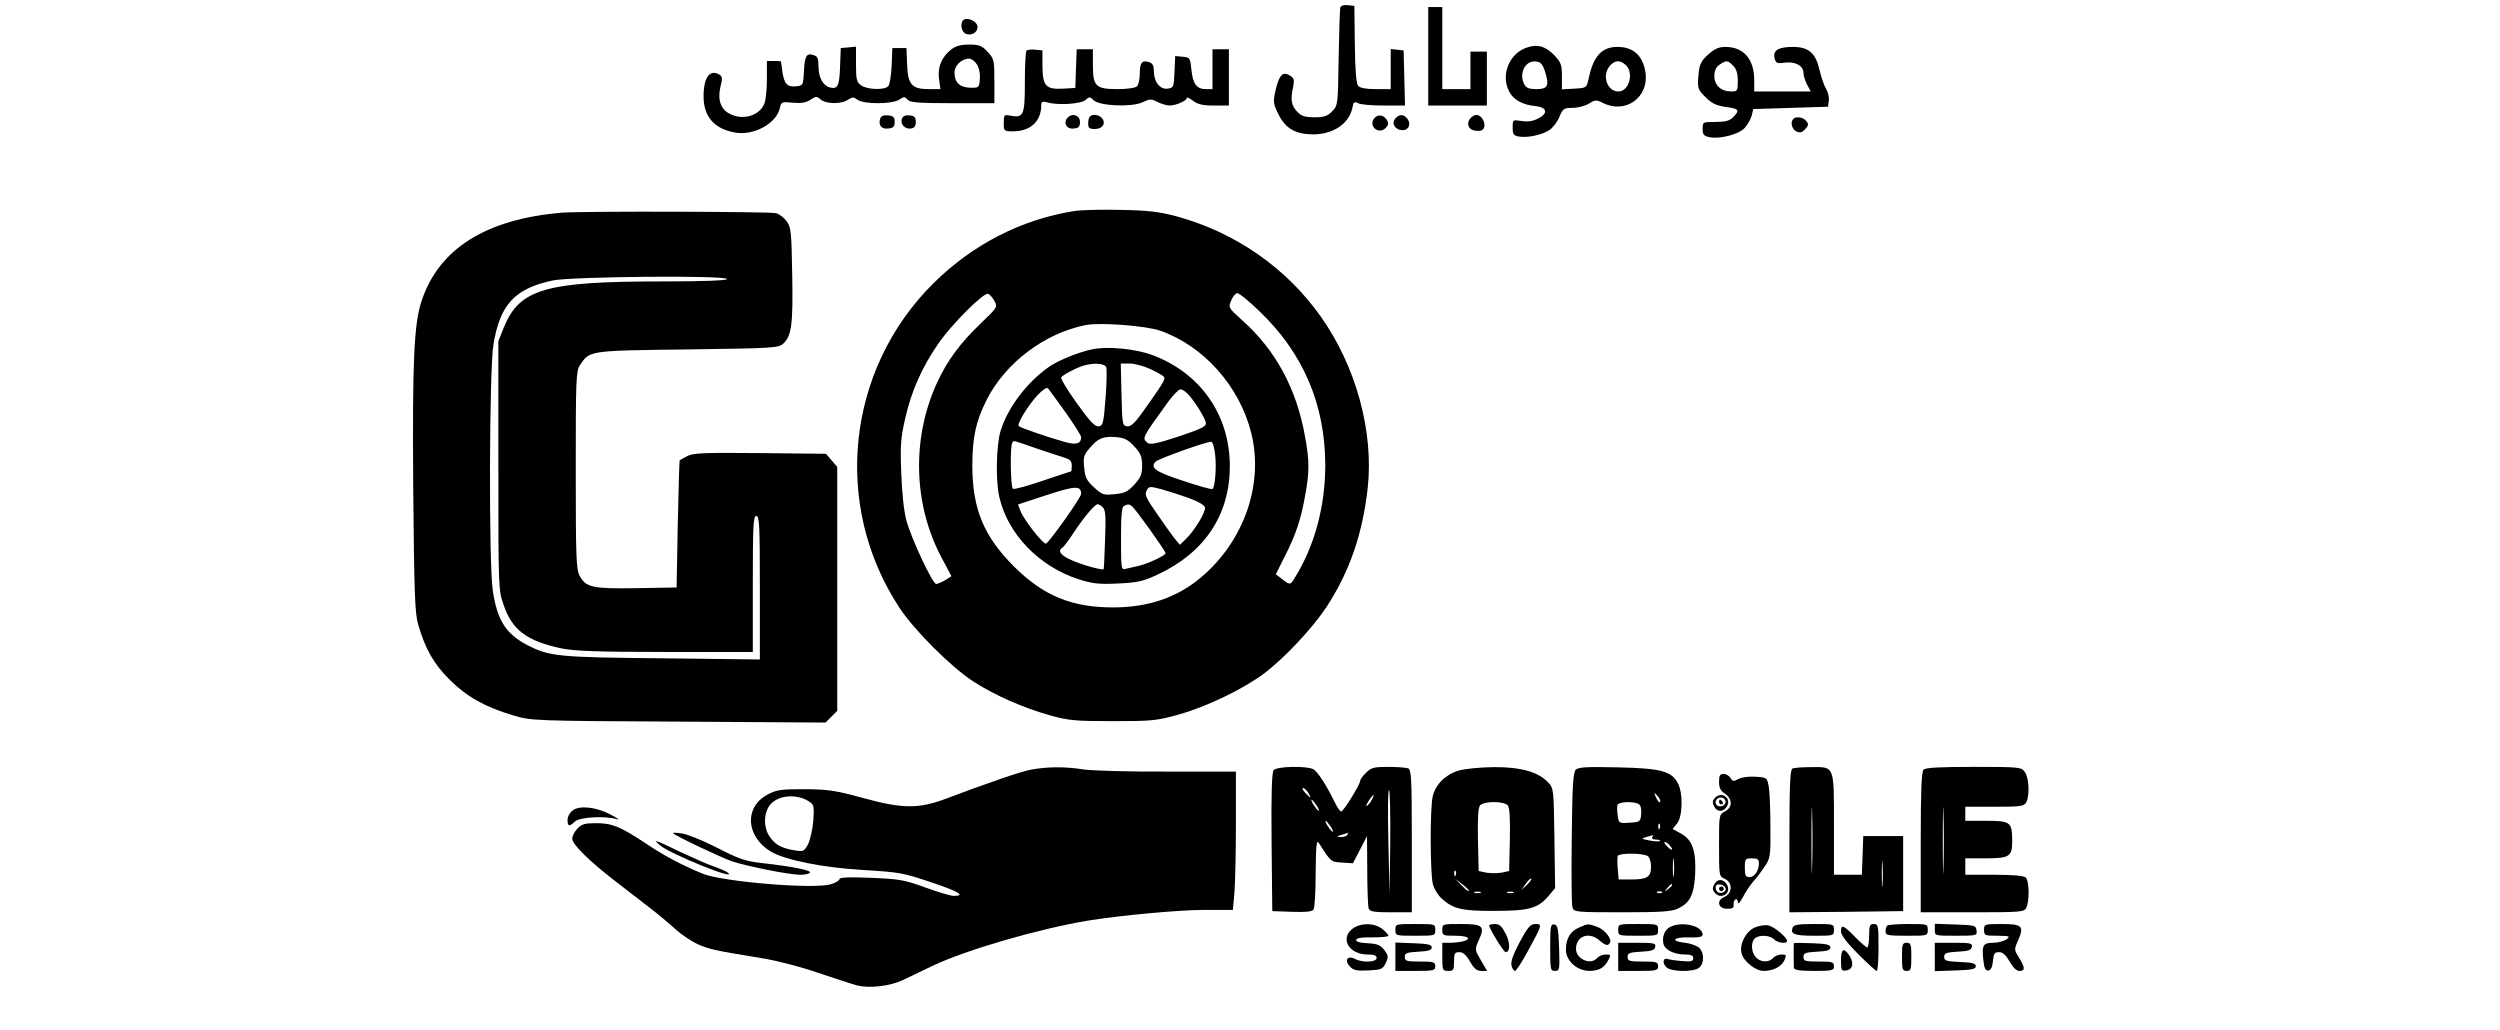 <?xml version="1.0" standalone="no"?>
<!DOCTYPE svg PUBLIC "-//W3C//DTD SVG 20010904//EN"
 "http://www.w3.org/TR/2001/REC-SVG-20010904/DTD/svg10.dtd">
<svg version="1.0" xmlns="http://www.w3.org/2000/svg"
 width="1066pt" height="439pt" viewBox="0 0 1066 439"
 preserveAspectRatio="xMidYMid meet">

<g transform="translate(0,439) scale(0.1,-0.1)"
fill="#000000" stroke="none">
<path d="M5715 4358 c-2 -7 -5 -104 -7 -215 -3 -198 -3 -202 -27 -227 -20 -21
-34 -26 -76 -26 -42 0 -56 5 -74 24 -25 26 -29 51 -17 106 6 29 4 37 -14 48
-30 19 -46 2 -61 -63 -11 -50 -10 -57 12 -102 31 -61 71 -85 147 -86 87 0 155
45 169 115 4 23 8 26 24 18 10 -6 59 -10 109 -10 l91 0 -3 118 -3 117 -27 3
-28 3 0 -85 0 -86 -64 0 c-43 0 -67 5 -75 14 -8 10 -13 70 -14 178 l-2 163
-28 3 c-16 2 -29 -2 -32 -10z"/>
<path d="M6090 4150 l0 -210 125 0 125 0 0 115 0 115 -35 0 -35 0 0 -80 0 -80
-60 0 -60 0 0 175 0 175 -30 0 -30 0 0 -210z"/>
<path d="M4107 4304 c-15 -16 -7 -53 14 -59 30 -10 58 19 43 43 -12 18 -45 28
-57 16z"/>
<path d="M4056 4179 c-41 -32 -59 -76 -52 -126 l6 -43 -49 0 c-73 0 -90 19
-93 105 l-3 70 -30 0 -30 0 -3 -75 c-2 -41 -8 -80 -14 -87 -15 -18 -89 -16
-116 3 -19 13 -22 24 -22 90 l0 75 -32 -3 -33 -3 -3 -80 c-3 -82 -10 -96 -43
-88 -30 8 -49 43 -49 90 0 34 -4 43 -21 48 -30 10 -38 -3 -41 -70 -3 -59 -4
-60 -34 -63 -37 -4 -50 10 -58 63 -3 22 -5 41 -6 43 0 1 -13 2 -30 2 l-30 0 0
-80 c0 -43 -5 -91 -12 -105 -23 -50 -92 -69 -147 -40 -38 19 -52 61 -39 115 9
34 8 44 -3 51 -42 26 -69 -10 -69 -92 0 -86 45 -138 133 -154 80 -15 177 38
192 103 6 28 8 29 55 24 36 -3 57 0 76 13 23 15 27 15 43 1 22 -20 90 -21 117
-1 19 12 24 12 40 0 26 -20 147 -20 178 0 21 14 24 14 36 0 10 -12 43 -15 191
-15 l179 0 0 94 c0 90 -1 95 -29 125 -25 27 -36 31 -79 31 -35 0 -57 -6 -76
-21z m109 -63 c10 -15 15 -40 13 -63 -3 -37 -4 -38 -42 -37 -45 2 -66 23 -66
65 0 30 31 59 62 59 10 0 25 -11 33 -24z"/>
<path d="M6516 4189 c-78 -22 -119 -116 -81 -189 18 -35 56 -57 110 -62 52 -5
58 -31 14 -53 -22 -12 -44 -15 -71 -11 -38 6 -38 6 -38 -28 0 -28 4 -34 25
-38 35 -7 99 6 131 27 14 9 34 34 43 56 15 36 19 39 56 39 22 0 53 8 70 18 27
17 32 17 60 3 97 -49 198 25 181 132 -12 71 -52 107 -119 107 -67 0 -103 -39
-123 -135 -9 -40 -9 -40 -61 -43 l-53 -3 0 56 c0 49 -4 59 -32 89 -37 38 -69
48 -112 35z m73 -107 c18 -58 10 -72 -38 -72 -30 0 -43 5 -51 19 -25 48 3 104
49 99 21 -2 29 -12 40 -46z m343 31 c36 -33 15 -113 -31 -113 -49 0 -72 70
-36 110 22 24 42 25 67 3z"/>
<path d="M7283 4157 c-31 -29 -37 -41 -41 -90 -4 -54 -3 -58 30 -91 27 -27 46
-36 86 -42 57 -7 62 -14 32 -44 -15 -15 -33 -20 -75 -20 -54 0 -55 0 -55 -29
0 -25 5 -31 30 -36 43 -9 124 12 149 39 12 13 25 36 30 52 l7 29 160 5 159 5
3 27 c2 15 -4 37 -12 50 -8 13 -20 48 -27 77 -16 74 -46 101 -114 101 -62 0
-87 -15 -78 -49 5 -20 10 -23 44 -18 44 6 79 -14 79 -44 0 -11 7 -33 15 -49
l16 -30 -121 0 -120 0 0 48 c0 90 -45 142 -123 142 -28 0 -46 -8 -74 -33z
m107 -47 c14 -14 20 -33 20 -65 0 -43 -2 -45 -28 -45 -43 0 -72 26 -72 65 0
24 7 39 22 49 29 20 34 20 58 -4z"/>
<path d="M4377 4174 c-4 -4 -7 -65 -7 -135 0 -141 -5 -153 -63 -142 -25 5 -27
3 -27 -31 0 -35 1 -36 40 -36 74 0 120 43 120 112 0 15 5 17 28 11 44 -13 143
-6 161 11 15 14 19 14 34 -1 24 -25 163 -31 209 -9 31 15 37 15 64 1 16 -8 39
-15 51 -15 27 0 73 20 73 32 0 5 12 0 26 -11 21 -16 41 -21 90 -21 l64 0 0
120 0 120 -35 0 -35 0 0 -85 0 -85 -29 0 c-38 0 -55 22 -61 84 -5 49 -6 51
-37 54 l-32 3 -3 -68 c-3 -65 -4 -68 -30 -71 -32 -4 -58 29 -58 75 0 23 -5 33
-20 38 -30 10 -40 -2 -40 -49 0 -23 -5 -47 -12 -54 -7 -7 -41 -12 -83 -12 -93
0 -105 12 -105 103 l0 67 -35 0 -34 0 -3 -82 -3 -83 -50 -3 c-75 -4 -89 10
-90 94 l0 69 -30 3 c-17 2 -34 0 -38 -4z"/>
<path d="M3754 3886 c-11 -28 4 -48 33 -44 22 2 28 8 28 28 0 20 -6 26 -28 28
-18 2 -29 -2 -33 -12z"/>
<path d="M3846 3884 c-9 -22 12 -46 38 -42 15 2 21 10 21 28 0 20 -6 26 -26
28 -18 2 -29 -3 -33 -14z"/>
<path d="M4551 3887 c-18 -23 -2 -49 28 -45 20 2 26 8 26 28 0 29 -34 40 -54
17z"/>
<path d="M4647 3893 c-4 -3 -7 -17 -7 -30 0 -19 5 -23 29 -23 32 0 48 24 30
46 -12 15 -41 19 -52 7z"/>
<path d="M5860 3886 c-27 -33 18 -72 48 -42 13 13 14 20 6 34 -15 23 -38 26
-54 8z"/>
<path d="M5949 3884 c-17 -21 0 -49 32 -49 27 0 37 28 19 50 -16 19 -34 19
-51 -1z"/>
<path d="M6272 3888 c-20 -20 -14 -47 12 -54 14 -3 30 -3 35 1 24 14 4 65 -24
65 -6 0 -16 -5 -23 -12z"/>
<path d="M7647 3883 c-14 -13 -7 -43 12 -53 15 -7 23 -6 35 6 19 19 20 26 4
42 -13 13 -41 16 -51 5z"/>
<path d="M4580 3490 c-226 -36 -432 -142 -600 -308 -371 -368 -432 -947 -145
-1383 62 -95 219 -252 314 -314 89 -58 215 -114 331 -146 75 -21 106 -24 265
-24 166 0 188 2 280 28 119 33 275 108 366 176 88 67 203 190 264 281 99 151
155 312 177 510 26 240 -50 518 -200 730 -148 209 -366 360 -617 428 -71 19
-121 25 -235 27 -80 2 -170 0 -200 -5z m-340 -383 c14 -26 14 -27 -56 -94 -90
-86 -144 -159 -188 -254 -109 -236 -102 -519 18 -745 l43 -81 -27 -17 c-16 -9
-33 -16 -38 -16 -16 0 -107 196 -127 270 -11 39 -19 120 -22 203 -5 119 -2
151 17 234 27 118 72 218 141 318 56 81 193 219 212 212 7 -2 19 -15 27 -30z
m1129 -43 c187 -178 281 -397 282 -656 0 -178 -46 -348 -132 -485 -17 -28 -20
-28 -52 -2 l-27 20 35 70 c50 97 71 161 89 260 20 105 20 151 1 256 -36 205
-126 371 -269 498 -58 52 -59 54 -46 84 7 17 19 31 26 31 8 0 50 -34 93 -76z
m-422 -84 c184 -64 338 -236 388 -435 55 -218 -30 -463 -215 -618 -101 -85
-224 -127 -374 -127 -177 0 -297 50 -422 174 -128 128 -177 244 -178 426 0
124 14 191 61 285 81 159 247 284 423 319 62 12 256 -3 317 -24z"/>
<path d="M4655 2900 c-55 -11 -142 -47 -179 -72 -96 -66 -180 -177 -210 -277
-18 -62 -21 -212 -5 -280 36 -158 169 -296 338 -351 61 -19 86 -22 169 -18 84
4 107 9 172 40 198 93 305 255 304 463 -1 216 -125 394 -330 471 -74 27 -193
39 -259 24z m62 -76 c3 -9 2 -68 -3 -132 -8 -107 -11 -117 -29 -120 -16 -2
-37 20 -93 98 -40 56 -70 105 -67 111 8 11 60 39 95 50 45 13 90 10 97 -7z
m189 -8 c28 -13 54 -28 58 -34 6 -9 -7 -30 -93 -151 -33 -46 -50 -61 -65 -59
-20 3 -21 10 -24 136 l-3 132 38 0 c21 0 61 -11 89 -24z m-362 -185 c36 -51
66 -98 66 -105 0 -28 -21 -34 -68 -21 -72 20 -191 61 -198 68 -9 9 40 89 81
133 21 22 39 34 44 28 4 -5 38 -51 75 -103z m523 77 c30 -33 71 -100 75 -121
2 -15 -17 -25 -116 -58 -90 -30 -122 -36 -132 -28 -25 21 -27 18 88 177 21 28
44 52 52 52 7 0 22 -10 33 -22z m-230 -222 c27 -29 33 -44 33 -81 0 -37 -6
-52 -33 -81 -28 -31 -42 -37 -84 -41 -47 -5 -54 -3 -88 29 -32 29 -38 42 -42
84 -5 44 -2 54 23 83 35 42 58 52 114 47 35 -3 51 -11 77 -40z m-421 -7 c49
-16 104 -35 122 -40 25 -8 32 -15 32 -34 0 -14 -1 -25 -3 -25 -2 0 -56 -18
-121 -40 -65 -22 -122 -38 -127 -34 -10 6 -13 187 -2 197 8 9 -4 12 99 -24z
m765 -25 c7 -54 0 -142 -11 -149 -4 -3 -61 13 -126 35 -117 38 -142 56 -116
82 12 12 224 88 237 84 6 -1 13 -25 16 -52z m-571 -170 c0 -15 -136 -207 -150
-212 -12 -4 -97 105 -109 140 l-10 27 122 40 c122 40 147 41 147 5z m460 -18
c39 -14 66 -30 68 -40 4 -19 -46 -101 -83 -136 l-24 -23 -20 24 c-11 13 -45
61 -76 106 -48 68 -55 84 -46 101 10 19 13 19 63 6 29 -8 82 -25 118 -38z
m-367 -40 c11 -12 13 -40 9 -138 -2 -68 -5 -124 -6 -125 -5 -6 -98 20 -138 39
-46 20 -59 40 -38 53 6 3 29 34 51 68 44 66 88 117 100 117 4 0 14 -6 22 -14z
m123 6 c13 -8 144 -191 144 -201 0 -10 -80 -47 -120 -55 -19 -4 -43 -10 -52
-12 -17 -5 -18 6 -18 129 0 99 3 137 13 140 17 8 21 8 33 -1z"/>
<path d="M2395 3483 c-321 -27 -521 -152 -596 -372 -34 -100 -41 -252 -37
-804 4 -449 7 -530 21 -580 30 -104 67 -169 136 -237 73 -72 148 -114 271
-151 74 -22 87 -23 702 -26 l628 -4 25 25 25 25 0 520 0 520 -24 28 -24 28
-281 3 c-239 2 -285 1 -311 -13 -16 -8 -31 -17 -32 -18 -1 -1 -5 -123 -8 -272
l-5 -270 -170 -3 c-189 -3 -216 3 -243 52 -15 28 -17 74 -17 451 0 385 1 423
18 448 41 62 34 62 458 67 363 5 388 6 408 24 36 33 43 80 39 293 -3 186 -5
204 -24 230 -11 15 -32 31 -45 34 -24 7 -838 9 -914 2z m705 -283 c0 -6 -99
-10 -278 -10 -497 0 -607 -32 -674 -197 l-23 -58 0 -530 c0 -525 0 -531 23
-596 36 -106 100 -153 247 -184 54 -11 154 -15 443 -15 l372 0 0 290 c0 251 2
290 15 290 13 0 15 -41 15 -306 l0 -306 -417 5 c-445 4 -480 8 -574 56 -92 48
-129 106 -148 234 -17 119 -15 938 3 1048 28 170 90 238 252 273 83 17 744 23
744 6z"/>
<path d="M4395 1108 c-46 -9 -182 -56 -360 -123 -116 -44 -185 -44 -350 1
-123 34 -154 38 -255 39 -101 0 -120 -3 -157 -23 -100 -53 -93 -177 12 -242
60 -37 225 -70 400 -80 150 -9 168 -12 288 -53 117 -39 146 -57 93 -57 -12 0
-66 16 -121 36 -90 33 -113 36 -232 41 -89 4 -133 2 -133 -5 0 -6 -16 -16 -36
-22 -69 -23 -465 10 -549 45 -92 38 -168 79 -245 131 -106 70 -140 84 -209 84
-47 0 -61 -4 -79 -23 -12 -13 -22 -32 -22 -43 0 -24 72 -95 182 -180 42 -32
108 -83 145 -112 37 -28 88 -71 113 -94 24 -22 67 -51 95 -64 50 -22 73 -27
275 -60 58 -9 163 -36 235 -61 72 -24 148 -49 170 -55 54 -13 140 -3 195 23
25 12 81 39 125 60 145 69 455 159 667 194 139 22 383 45 489 45 l126 0 7 77
c3 42 6 174 6 295 l0 218 -292 0 c-161 -1 -322 4 -358 9 -77 13 -156 12 -225
-1z m-946 -135 c22 -14 23 -20 19 -82 -3 -36 -13 -81 -22 -100 -17 -31 -20
-33 -57 -27 -58 9 -87 26 -110 63 -25 40 -22 102 7 134 35 39 111 45 163 12z"/>
<path d="M5431 1106 c-8 -9 -11 -99 -9 -307 l3 -294 84 -3 c61 -2 87 1 92 10
5 7 9 78 9 158 1 116 4 141 13 126 53 -82 51 -81 99 -84 l47 -3 30 58 30 58 1
-147 c0 -80 3 -153 6 -162 5 -13 23 -16 95 -16 l89 0 0 304 c0 268 -2 305 -16
310 -9 3 -47 6 -85 6 -61 0 -73 -3 -94 -25 -14 -13 -25 -28 -25 -34 0 -15 -71
-131 -81 -131 -5 0 -17 17 -27 38 -35 72 -74 133 -92 142 -29 15 -155 13 -169
-4z m147 -96 c7 -11 11 -20 9 -20 -2 0 -12 9 -22 20 -10 11 -14 20 -9 20 5 0
15 -9 22 -20z m350 -216 l-3 -219 -5 227 c-3 125 -2 224 3 219 4 -4 6 -106 5
-227z m-78 187 c-5 -11 -15 -23 -21 -27 -6 -3 -3 5 6 20 20 30 30 35 15 7z
m-235 -27 c9 -15 12 -23 6 -20 -11 7 -35 46 -28 46 3 0 12 -12 22 -26z m60
-90 c9 -15 12 -23 6 -20 -11 7 -35 46 -28 46 3 0 12 -12 22 -26z m70 -34 c-3
-5 -16 -10 -28 -9 -20 1 -20 2 3 9 14 4 26 8 28 9 2 1 0 -3 -3 -9z"/>
<path d="M6219 1104 c-56 -17 -98 -59 -110 -110 -12 -53 -11 -330 1 -375 5
-19 22 -47 37 -60 49 -45 87 -54 228 -53 146 0 184 11 229 65 l27 32 -3 213
c-3 209 -3 213 -27 238 -42 45 -118 66 -234 65 -56 -1 -123 -7 -148 -15z m210
-148 c8 -9 11 -57 9 -147 l-3 -133 -32 -7 c-18 -3 -48 -3 -65 0 l-33 7 -3 133
c-2 90 1 138 9 147 7 8 31 14 59 14 28 0 52 -6 59 -14z m-222 -298 c-3 -8 -6
-5 -6 6 -1 11 2 17 5 13 3 -3 4 -12 1 -19z m304 -41 l-24 -22 19 27 c10 14 21
24 23 22 3 -3 -6 -15 -18 -27z m-248 -26 c-2 -3 -16 8 -31 24 l-27 28 31 -24
c17 -13 30 -26 27 -28z m50 -8 c-7 -2 -19 -2 -25 0 -7 3 -2 5 12 5 14 0 19 -2
13 -5z m140 0 c-7 -2 -19 -2 -25 0 -7 3 -2 5 12 5 14 0 19 -2 13 -5z"/>
<path d="M6719 1108 c-11 -12 -15 -69 -17 -291 -2 -152 -1 -285 3 -296 6 -20
13 -21 212 -21 166 0 211 3 238 16 51 24 68 58 73 144 5 100 -11 148 -59 175
l-37 20 19 24 c24 29 26 128 4 170 -27 53 -72 65 -256 69 -133 3 -168 1 -180
-10z m360 -137 c-2 -6 -10 2 -17 17 -11 25 -11 25 4 10 9 -9 15 -21 13 -27z
m-91 -10 c8 -5 12 -22 10 -42 -3 -33 -5 -34 -49 -37 -46 -3 -47 -2 -51 30 -3
18 -3 39 -1 46 6 14 71 16 91 3z m89 -103 c-3 -8 -6 -5 -6 6 -1 11 2 17 5 13
3 -3 4 -12 1 -19z m-32 -38 c-3 -6 4 -10 16 -10 12 0 20 -3 17 -6 -3 -3 -23
-2 -44 2 -36 7 -37 8 -14 15 14 4 26 7 28 8 2 1 0 -3 -3 -9z m75 -35 c19 -22
8 -25 -12 -3 -10 10 -14 18 -9 18 5 0 14 -7 21 -15z m-92 -47 c7 -7 12 -26 12
-43 0 -44 -16 -55 -81 -55 l-57 0 -4 45 c-2 24 -2 49 0 55 5 14 115 13 130 -2z
m109 -80 c-2 -18 -4 -4 -4 32 0 36 2 50 4 33 2 -18 2 -48 0 -65z m-7 -42 c0
-2 -8 -10 -17 -17 -16 -13 -17 -12 -4 4 13 16 21 21 21 13z m-43 -32 c-3 -3
-12 -4 -19 -1 -8 3 -5 6 6 6 11 1 17 -2 13 -5z"/>
<path d="M7643 1113 c-10 -4 -13 -75 -13 -309 l0 -304 243 2 242 3 0 160 0
160 -85 0 -85 0 -3 -82 -3 -83 -59 0 -60 0 0 214 c0 254 3 246 -98 245 -37 0
-73 -3 -79 -6z m84 -420 c-1 -65 -3 -14 -3 112 0 127 2 180 3 118 2 -62 2
-165 0 -230z m300 -76 c-2 -23 -3 -1 -3 48 0 50 1 68 3 42 2 -26 2 -67 0 -90z"/>
<path d="M8202 1108 c-9 -9 -12 -92 -12 -310 l0 -298 220 0 c207 0 220 1 230
19 14 27 13 114 -2 129 -8 8 -53 12 -135 12 l-123 0 0 35 0 35 81 0 c107 0
119 7 119 71 0 84 -6 89 -110 89 l-90 0 0 30 0 30 125 0 c113 0 125 2 135 19
15 29 12 104 -6 129 -15 21 -20 22 -218 22 -144 0 -205 -3 -214 -12z m85 -415
c-1 -65 -3 -14 -3 112 0 127 2 180 3 118 2 -62 2 -165 0 -230z"/>
<path d="M7330 1056 c0 -25 6 -38 25 -50 15 -10 25 -26 25 -40 0 -14 -9 -28
-25 -36 -25 -13 -25 -15 -25 -145 0 -132 0 -132 26 -143 33 -16 31 -62 -4 -77
-35 -15 -26 -50 13 -50 22 0 29 4 27 17 -1 9 2 19 8 23 5 3 10 -2 10 -12 1
-11 9 -2 22 22 11 22 31 51 43 65 13 14 35 43 49 64 25 37 26 45 25 170 0 72
-3 149 -7 171 -7 40 -8 40 -57 43 -27 2 -60 -2 -73 -10 -20 -11 -25 -10 -33 5
-6 9 -19 17 -29 17 -16 0 -20 -7 -20 -34z m170 -347 c0 -32 -19 -59 -40 -59
-17 0 -20 7 -20 40 0 38 2 40 30 40 24 0 30 -4 30 -21z"/>
<path d="M7311 986 c-9 -11 -10 -20 -1 -36 13 -24 38 -23 53 1 23 37 -25 68
-52 35z m45 -7 c9 -15 -11 -33 -30 -26 -9 4 -13 13 -10 22 7 17 30 20 40 4z"/>
<path d="M7330 970 c0 -5 5 -10 11 -10 5 0 7 5 4 10 -3 6 -8 10 -11 10 -2 0
-4 -4 -4 -10z"/>
<path d="M2443 935 c-13 -9 -23 -27 -23 -41 0 -29 7 -30 33 -6 21 18 129 24
177 9 14 -4 3 4 -23 18 -63 34 -134 42 -164 20z"/>
<path d="M2870 837 c11 -12 209 -106 255 -121 70 -22 242 -56 287 -56 20 0 39
4 42 9 6 10 -74 26 -206 41 -71 8 -99 18 -190 65 -59 30 -127 58 -150 61 -24
4 -41 4 -38 1z"/>
<path d="M2815 785 c44 -37 328 -152 290 -117 -5 5 -32 17 -60 27 -27 9 -88
36 -135 58 -118 57 -131 62 -95 32z"/>
<path d="M7310 620 c-9 -16 -8 -25 1 -36 27 -33 75 -2 52 35 -15 24 -40 25
-53 1z m48 -17 c5 -18 -28 -29 -38 -12 -5 7 -6 17 -3 22 7 12 35 5 41 -10z"/>
<path d="M7330 600 c0 -5 5 -10 10 -10 6 0 10 5 10 10 0 6 -4 10 -10 10 -5 0
-10 -4 -10 -10z"/>
<path d="M5766 429 c-53 -42 -13 -109 65 -109 28 0 39 -4 39 -15 0 -18 -60
-21 -92 -4 -31 17 -47 -5 -23 -31 16 -18 29 -20 79 -18 56 3 62 5 75 32 12 25
11 31 -6 55 -17 21 -29 27 -72 29 -35 2 -51 7 -48 15 3 8 27 11 71 10 36 0 66
3 66 7 0 5 -12 18 -26 29 -35 27 -93 27 -128 0z"/>
<path d="M5950 425 c0 -25 1 -25 85 -25 84 0 85 0 85 25 0 25 -1 25 -85 25
-84 0 -85 0 -85 -25z"/>
<path d="M6150 425 c0 -24 3 -25 55 -25 56 0 73 -13 33 -24 -13 -3 -38 -6 -55
-6 l-33 0 0 -60 c0 -57 1 -60 25 -60 23 0 25 4 25 40 0 35 3 40 23 40 15 0 29
-12 45 -40 17 -30 29 -40 48 -40 l25 0 -27 46 c-26 45 -26 45 -9 84 28 61 19
70 -75 70 -79 0 -80 0 -80 -25z"/>
<path d="M6350 444 c0 -14 62 -114 70 -114 20 0 20 41 0 79 -16 31 -26 41 -45
41 -14 0 -25 -3 -25 -6z"/>
<path d="M6480 373 c-28 -53 -39 -84 -35 -100 3 -13 10 -23 15 -23 5 0 29 37
54 83 63 115 63 117 33 117 -21 0 -32 -12 -67 -77z"/>
<path d="M6610 351 c0 -95 1 -101 20 -101 20 0 21 5 18 97 -3 84 -6 98 -20
101 -16 3 -18 -7 -18 -97z"/>
<path d="M6733 435 c-37 -16 -55 -45 -56 -93 -1 -48 47 -92 101 -92 41 1 63
13 81 48 11 20 9 22 -12 22 -14 0 -30 -7 -37 -15 -27 -32 -90 -5 -90 39 0 55
56 75 100 36 26 -22 36 -25 45 -10 10 16 -24 58 -57 69 -38 13 -36 13 -75 -4z"/>
<path d="M6900 425 c0 -25 1 -25 85 -25 84 0 85 0 85 25 0 25 -1 25 -85 25
-84 0 -85 0 -85 -25z"/>
<path d="M7122 438 c-25 -12 -37 -46 -28 -76 8 -24 47 -42 91 -42 25 0 35 -4
35 -16 0 -13 -9 -15 -47 -12 -27 2 -54 6 -62 9 -20 6 -24 -16 -6 -35 20 -20
113 -22 139 -3 23 17 24 63 2 85 -9 9 -36 19 -61 22 -65 7 -51 25 18 23 42 -1
57 2 57 12 0 37 -86 58 -138 33z"/>
<path d="M7482 435 c-38 -17 -66 -71 -56 -110 9 -35 60 -75 94 -75 41 0 76 18
89 46 9 22 8 24 -13 24 -13 0 -29 -7 -36 -15 -17 -20 -53 -19 -73 3 -20 22
-22 63 -5 80 17 17 64 15 82 -3 15 -16 56 -21 56 -7 0 15 -55 61 -80 66 -14 3
-40 -1 -58 -9z"/>
<path d="M7644 435 c-11 -28 7 -35 92 -35 83 0 84 0 84 25 0 25 -1 25 -85 25
-66 0 -87 -3 -91 -15z"/>
<path d="M7970 400 c0 -27 -4 -50 -8 -50 -4 0 -28 20 -52 45 -50 51 -60 55
-60 23 0 -15 26 -49 72 -95 40 -40 76 -73 80 -73 5 0 8 45 8 100 0 93 -1 100
-20 100 -17 0 -20 -7 -20 -50z"/>
<path d="M8047 443 c-4 -3 -7 -15 -7 -25 0 -16 9 -18 90 -18 89 0 90 0 90 25
0 25 -1 25 -83 25 -46 0 -87 -3 -90 -7z"/>
<path d="M8250 425 c0 -25 0 -25 91 -25 88 0 90 1 87 23 -3 21 -8 22 -90 25
l-88 3 0 -26z"/>
<path d="M8460 425 c0 -24 3 -25 58 -25 52 -1 55 -2 38 -15 -11 -8 -36 -15
-57 -15 -43 0 -49 -10 -42 -74 4 -36 9 -46 22 -44 11 2 17 16 19 41 3 31 7 37
26 37 16 0 29 -12 45 -40 14 -25 29 -40 42 -40 25 0 24 14 -2 57 -21 33 -21
35 -4 73 27 61 18 70 -70 70 -73 0 -75 -1 -75 -25z"/>
<path d="M5950 310 l0 -60 85 0 c78 0 85 2 85 20 0 18 -7 20 -65 20 -58 0 -65
2 -65 20 0 16 8 19 58 22 43 2 57 7 57 18 0 12 -17 16 -77 18 l-78 3 0 -61z"/>
<path d="M6900 310 l0 -60 85 0 c78 0 85 2 85 20 0 18 -7 20 -65 20 -58 0 -65
2 -65 20 0 16 8 19 57 22 46 2 59 7 61 21 3 15 -6 17 -77 17 l-81 0 0 -60z"/>
<path d="M7649 368 c-1 -6 -1 -93 0 -105 1 -9 25 -13 86 -13 78 0 85 2 85 20
0 18 -7 20 -65 20 -58 0 -65 2 -65 20 0 16 8 19 58 22 43 2 57 7 57 18 0 12
-17 16 -77 18 -43 2 -78 2 -79 0z"/>
<path d="M8110 310 c0 -53 2 -60 20 -60 18 0 20 7 20 60 0 53 -2 60 -20 60
-18 0 -20 -7 -20 -60z"/>
<path d="M8250 310 l0 -61 88 3 c69 2 87 6 87 18 0 12 -15 16 -67 18 -59 3
-68 5 -68 22 0 16 9 19 57 22 46 2 59 7 61 21 3 15 -6 17 -77 17 l-81 0 0 -60z"/>
<path d="M7850 294 c0 -41 2 -45 22 -42 29 4 34 32 14 63 -24 37 -36 30 -36
-21z"/>
</g>
</svg>

